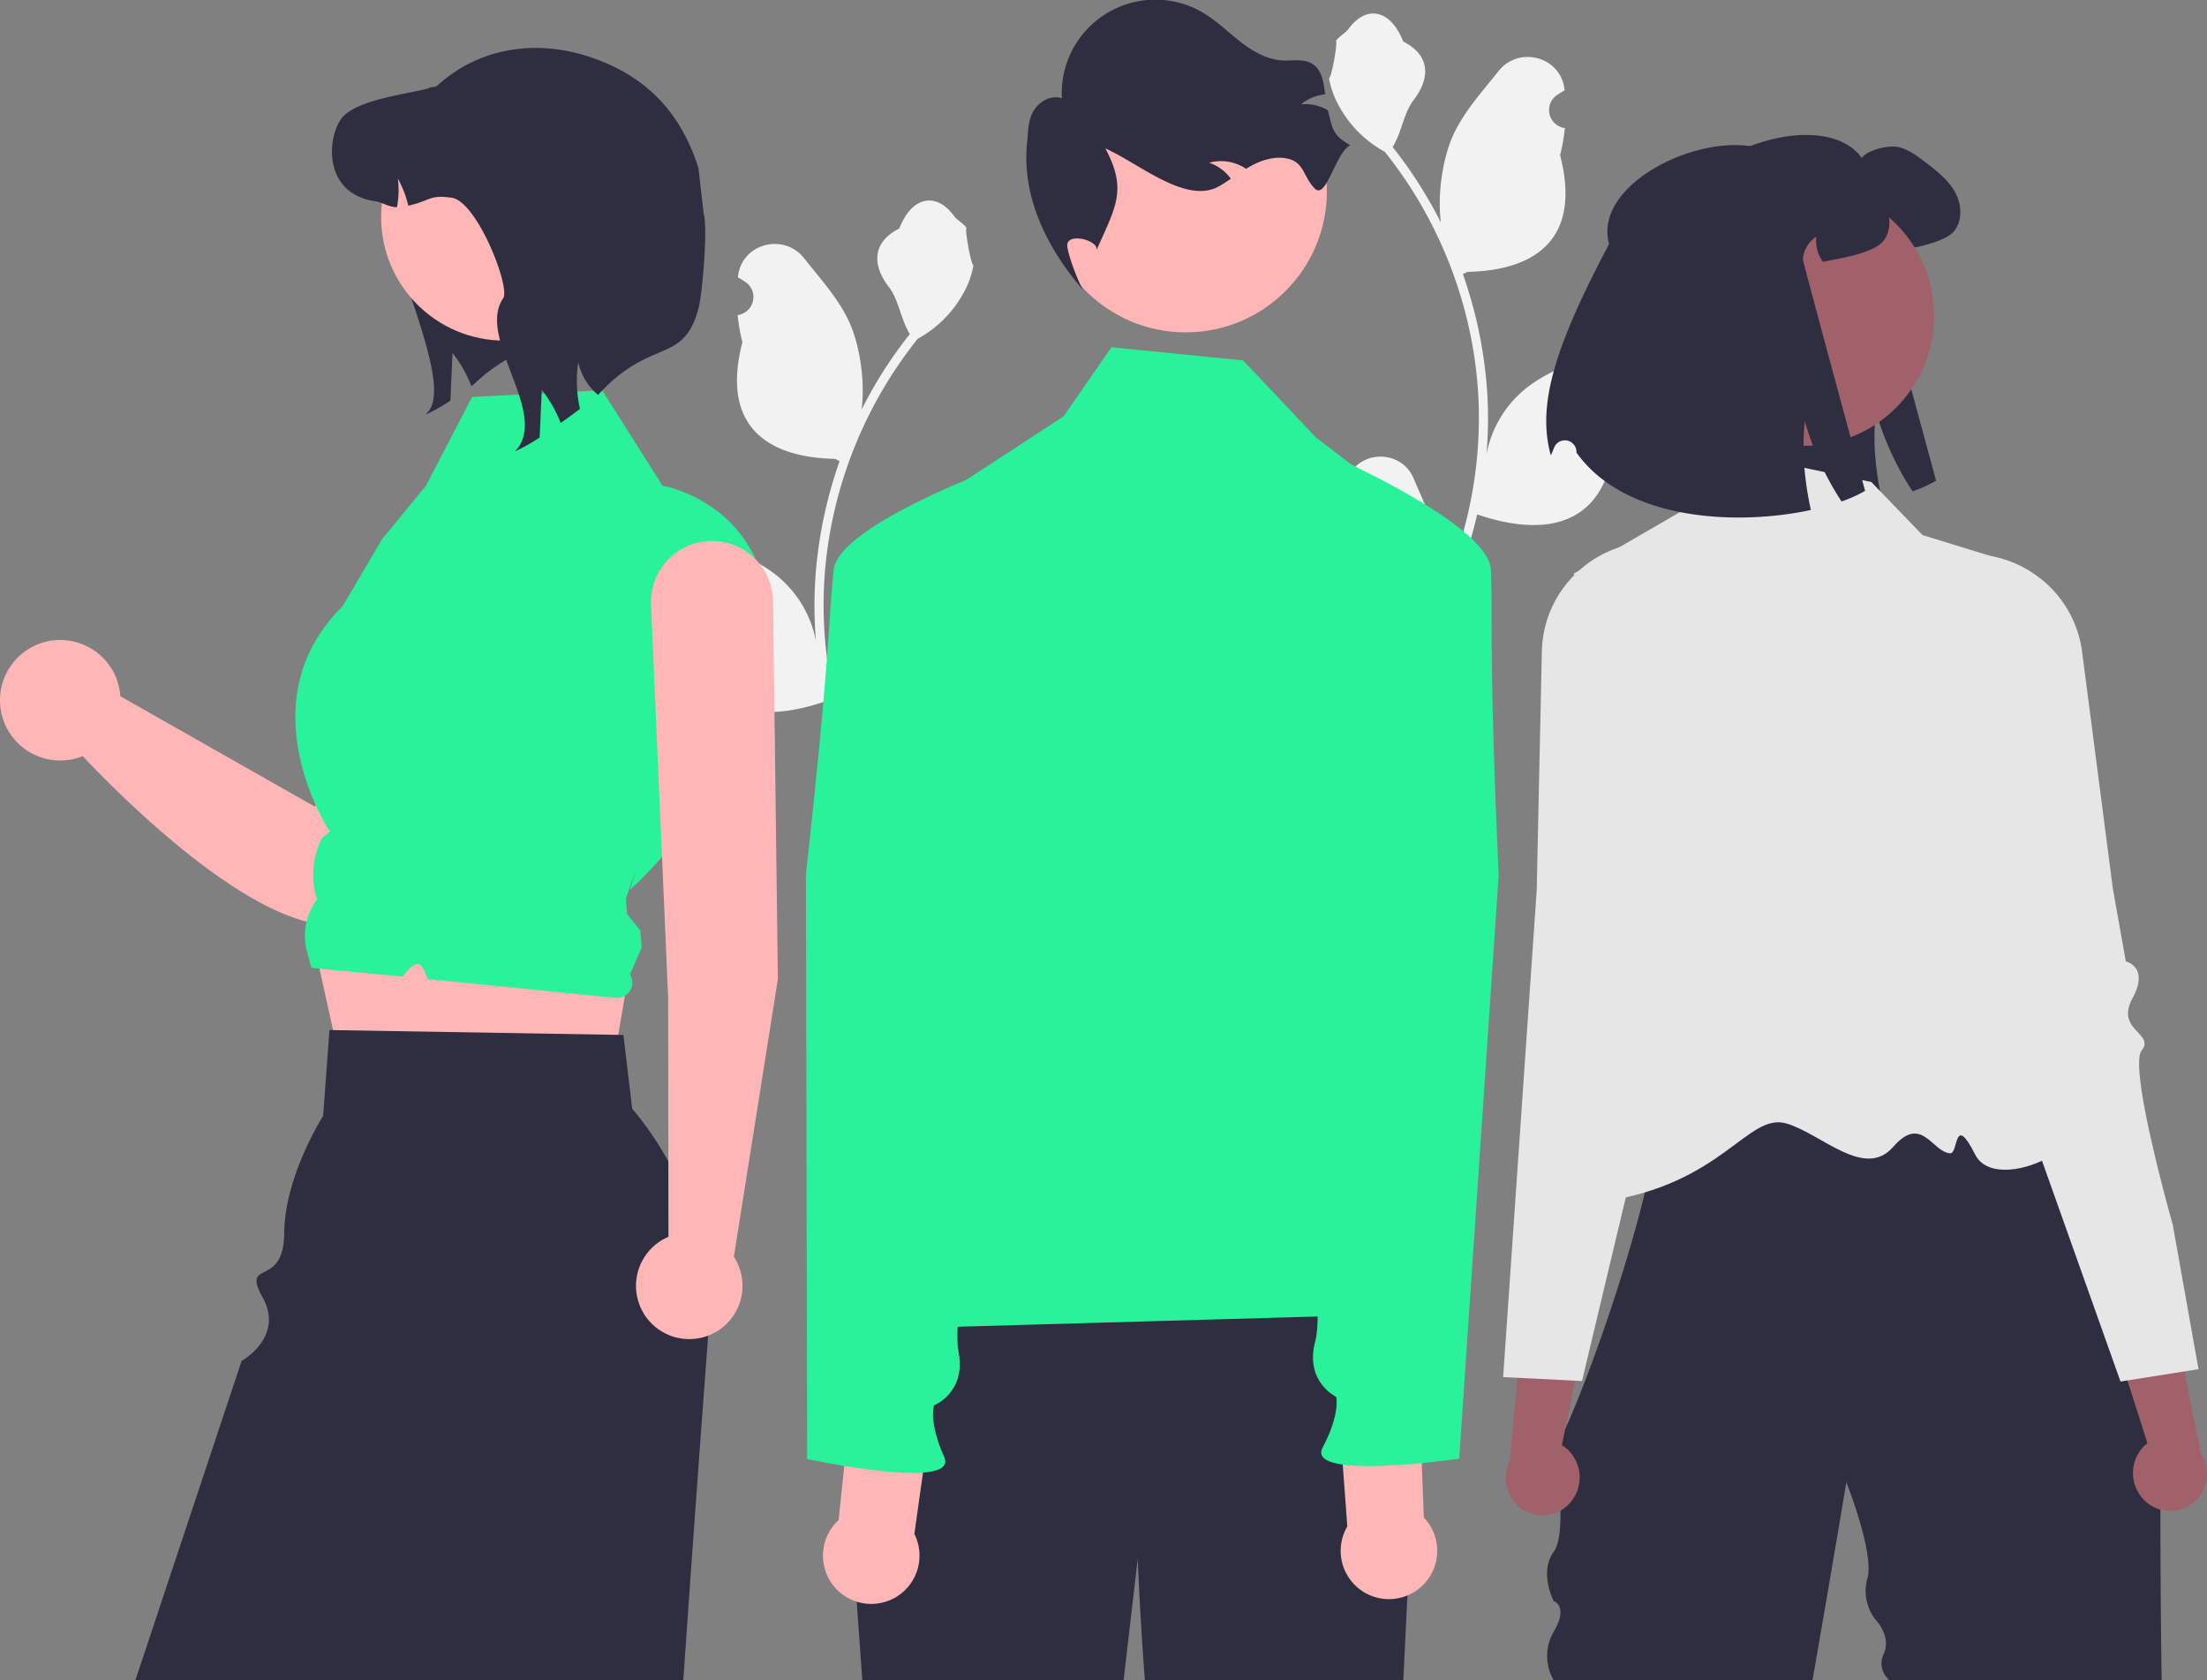 <svg xmlns="http://www.w3.org/2000/svg" data-name="Layer 1" width="838" height="638.004" viewBox="0 0 838 638.004" xmlns:xlink="http://www.w3.org/1999/xlink"><rect x="0" y="0" width="838" height="638.004" fill="#808080" stroke="none"/><path d="M689.135,323.255a5.09,5.09,0,0,0,3.689-8.823c-.128-.51-.22-.876-.349-1.387q.069-.167.139-.333c4.686-11.174,20.569-11.097,25.215.094,4.124,9.933,9.375,19.882,10.668,30.384a40.44,40.44,0,0,1-.71,13.908,162.132,162.132,0,0,0,14.748-67.338,156.487,156.487,0,0,0-.971-17.458q-.804-7.128-2.231-14.154a164.01,164.01,0,0,0-32.525-69.512,43.648,43.648,0,0,1-18.153-18.834,33.294,33.294,0,0,1-3.028-9.098c.884.116,3.332-13.343,2.666-14.169,1.232-1.869,3.436-2.798,4.781-4.621,6.69-9.07,15.906-7.486,20.717,4.839,10.278,5.187,10.378,13.79,4.071,22.065-4.012,5.264-4.564,12.387-8.084,18.023.362.464.739.913,1.101,1.376a165.069,165.069,0,0,1,17.229,27.295c-1.369-10.691.652-23.571,4.097-31.873,3.921-9.46,11.271-17.427,17.744-25.605,7.774-9.823,23.717-5.536,25.086,6.916q.02.181.039.362-1.442.814-2.823,1.727a6.905,6.905,0,0,0,2.784,12.565l.141.022a68.701,68.701,0,0,1-1.811,10.272c8.303,32.111-9.623,43.807-35.219,44.332-.565.29-1.116.579-1.681.855a168.487,168.487,0,0,1,9.069,42.681,159.804,159.804,0,0,1-.116,25.802l.043-.304a42.227,42.227,0,0,1,14.415-24.383c11.093-9.113,26.766-12.468,38.734-19.793,5.761-3.526,13.143,1.031,12.138,7.71q-.024.16-.049.32a46.377,46.377,0,0,0-5.201,2.506q-1.442.814-2.823,1.727a6.905,6.905,0,0,0,2.784,12.565l.141.022c.101.014.188.029.29.044a68.76,68.76,0,0,1-12.648,19.805c-5.192,28.032-27.491,30.691-51.344,22.528h-.015a168.437,168.437,0,0,1-11.315,33.032H690.148c-.145-.449-.275-.913-.406-1.362a45.926,45.926,0,0,0,11.185-.666c-2.999-3.68-5.998-7.389-8.997-11.069a2.511,2.511,0,0,1-.188-.217c-1.521-1.883-3.057-3.752-4.578-5.636l-.001-.002a67.271,67.271,0,0,1,1.971-17.137Z" transform="translate(-181 -130.998)" fill="#f2f2f2"/><path d="M818.913,219.81c-7.516-27.402,53.102-50.899,69.021-28.832,2.213-3.137,10.394-5.043,14.147-4.08s6.91,3.368,9.989,5.697c4.234,3.253,8.623,6.621,11.221,11.298,2.618,4.658,3.022,11.009-.5,15.051-2.791,3.214-11.029,5.293-15.225,6.14-2.926.597-5.389,1.078-7.506,1.424a14.352,14.352,0,0,1-2.502-9.489,11.648,11.648,0,0,0-5.081,8.546c-.058.712,23.655,87.96,23.655,87.96a51.72,51.72,0,0,1-8.95,4.023,112.545,112.545,0,0,1-13.954-30.411,97.453,97.453,0,0,0,.269,21.653,119.144,119.144,0,0,0,2.04,11.991c-28.178,6.082-70.56,4.081-88.999-21.788q-.005-.161-.009-.321a4.402,4.402,0,0,0-8.503-1.535c-.447,1.141-.859,2.129-1.226,2.915C791.428,280.843,798.376,258.613,818.913,219.81Z" transform="translate(-181 -130.998)" fill="#2f2e41"/><path d="M770.963,679.207v.897A3.809,3.809,0,0,1,770.963,679.207Z" transform="translate(-181 -130.998)" fill="#2f2e41"/><path d="M798.558,524.133a15.324,15.324,0,0,1,2.183-.424Q799.472,523.915,798.558,524.133Z" transform="translate(-181 -130.998)" fill="#2f2e41"/><path d="M797.919,524.295c.194-.054.409-.109.639-.163C798.344,524.188,798.138,524.229,797.919,524.295Z" transform="translate(-181 -130.998)" fill="#2f2e41"/><path d="M1001.79,768.998H898.504a8.213,8.213,0,0,1-2.211-10.115c2.822-6.471-2.708-12.384-2.708-12.384a17.567,17.567,0,0,1-3.54-16.191c2.737-9.558-7.988-36.535-7.988-36.535s-5.781,34.834-12.865,75.225H770.963a18.259,18.259,0,0,1,0-18.489c5.724-9.706,0-11.568,0-11.568s-5.724-10.862,0-18.748,0-40.088,0-40.088c.216,1.424,1.847-1.165,4.358-6.592,3.823-8.258,9.664-23.108,15.566-40.348,4.219-12.305,8.473-25.843,12.028-39.08h.009q1.398-5.216,2.649-10.337c1.631-6.696,3.029-13.202,4.09-19.311,2.304-13.159,3.063-24.463,1.294-31.814-1.467-6.118-4.677-9.492-10.216-8.914,2.968-.492,7.317-.958,12.676-1.398.966-.078,1.967-.155,3.003-.242,39.968-3.02,125.721-4.754,125.721-4.754L968.406,564.35l33.264,59.582S1000.764,703.86,1001.79,768.998Z" transform="translate(-181 -130.998)" fill="#2f2e41"/><path d="M891.547,314.02,831.033,301.183l-12.015,24.185L778.556,348.794s26.082,106.641,25.933,121.64c-.378,38.079-61.306,123.44-15.285,116.874s55.369-34.073,70.143-29.724c13.324,3.923,29.594,21.372,40.486,8.892s14.728,1.931,21.616,2.429c3.273.237,1.302-15.759,9.537.497s51.904-5.626,37.104-20.427c-24.65-24.65-29.66-206.361-29.66-206.361l-27.441-8.443Z" transform="translate(-181 -130.998)" fill="#e6e6e6"/><path d="M777.411,701.296a14.526,14.526,0,0,0-1.496-20.205,13.936,13.936,0,0,0-1.866-1.351l10.118-49.656-23.39-13.999-6.506,69.522a14.486,14.486,0,0,0,3.339,17.367,13.863,13.863,0,0,0,19.556-1.386Q777.29,701.443,777.411,701.296Z" transform="translate(-181 -130.998)" fill="#a0616a"/><path d="M850.037,439.552c-.147-1.596-2.183-2.321-5.005-3.322a30.95,30.95,0,0,1-7.999-3.788c-6.247-4.513-3.788-9.233-.388-15.756.664-1.268,1.355-2.589,2.002-3.961,1.924-4.064-1.139-20.83-9.121-49.84-2.459-8.931-2.451-15.238-4.15-19.423-1.691-4.185-5.082-6.247-14.324-6.679a42.251,42.251,0,0,0-30.416,10.812c-.224.198-.457.414-.682.621q-.634.595-1.243,1.217a42.22,42.22,0,0,0-12.27,29.027l-.043,1.855-1.907,88.634-5.358,77.78-7.386,107.143,5.471.268L779.048,655.228l2.649.129,6.282-26.352,7.559-31.711,2.778-11.649,8.62-36.137,4.021-16.886,2.459-10.311L814.417,518.1l4.884-20.467c.112-.431,11.347-44.757,24.299-52.169C848.432,442.702,850.175,441.097,850.037,439.552Z" transform="translate(-181 -130.998)" fill="#e6e6e6"/><path d="M995.355,700.768a14.526,14.526,0,0,1-.683-20.249,13.934,13.934,0,0,1,1.71-1.544L980.99,630.692l21.752-16.43,13.935,68.421a14.486,14.486,0,0,1-1.454,17.625,13.863,13.863,0,0,1-19.592.723Q995.491,700.901,995.355,700.768Z" transform="translate(-181 -130.998)" fill="#a0616a"/><path d="M1005.996,596S989.031,536.312,994.205,529.85s-10.106-7.723-3.522-19.757-2.504-14.047-2.504-14.047l-4.932-27.669-8.817-67.961-.267-2.021-2.564-19.772a42.341,42.341,0,0,0-16.696-28.617c-.233-.178-.471-.35-.709-.521q-1.628-1.172-3.327-2.172a42.263,42.263,0,0,0-28.106-5.339c-18.286,2.848-12.595,9.667-15.56,27.935-4.819,29.703-6.07,46.697-3.72,50.536.792,1.293,1.624,2.53,2.417,3.717,4.083,6.129,7.034,10.551,1.305,15.718a31.251,31.251,0,0,1-7.544,4.616c-2.693,1.304-4.643,2.24-4.616,3.843.03,1.553,1.934,2.955,7.031,5.179,6.177,2.703,12.811,12.923,18.245,23.363a257.88,257.88,0,0,1,11.518,25.899L978.54,634.137l7.618,21.422,2.628-.416,21.58-3.421,5.412-.857Z" transform="translate(-181 -130.998)" fill="#e6e6e6"/><circle cx="685.016" cy="119.908" r="49.37" fill="#a0616a"/><path d="M791.967,223.66c-7.516-27.402,53.102-50.899,69.021-28.832,2.213-3.137,10.394-5.043,14.147-4.08s6.91,3.368,9.989,5.697c4.234,3.253,8.623,6.621,11.221,11.298,2.618,4.658,3.022,11.009-.5,15.051-2.791,3.214-11.029,5.293-15.225,6.14-2.926.597-5.389,1.078-7.506,1.424a14.352,14.352,0,0,1-2.502-9.489,11.648,11.648,0,0,0-5.081,8.546c-.058.712,23.655,87.96,23.655,87.96a51.72,51.72,0,0,1-8.95,4.023,112.545,112.545,0,0,1-13.954-30.411,97.453,97.453,0,0,0,.269,21.653,119.142,119.142,0,0,0,2.04,11.991c-28.178,6.082-70.56,4.081-88.999-21.788q-.005-.161-.009-.321a4.402,4.402,0,0,0-8.503-1.535c-.447,1.141-.859,2.129-1.226,2.915C764.482,284.693,771.43,262.462,791.967,223.66Z" transform="translate(-181 -130.998)" fill="#2f2e41"/><path d="M810.435,197.849" transform="translate(-181 -130.998)" fill="#2f2e41"/><path d="M547.121,394.255a5.09,5.09,0,0,1-3.689-8.823c.128-.51.22-.876.349-1.387q-.069-.167-.139-.333c-4.686-11.174-20.569-11.097-25.215.094-4.124,9.933-9.375,19.882-10.668,30.384a40.44,40.44,0,0,0,.71,13.908A162.132,162.132,0,0,1,493.721,360.76a156.49,156.49,0,0,1,.971-17.458q.804-7.128,2.231-14.154a164.01,164.01,0,0,1,32.525-69.512,43.648,43.648,0,0,0,18.153-18.834,33.295,33.295,0,0,0,3.028-9.098c-.884.116-3.332-13.343-2.666-14.169-1.232-1.869-3.436-2.798-4.781-4.621-6.69-9.07-15.906-7.486-20.717,4.839-10.278,5.187-10.378,13.79-4.071,22.065,4.012,5.264,4.564,12.387,8.084,18.023-.362.464-.739.913-1.101,1.376a165.069,165.069,0,0,0-17.229,27.295c1.369-10.691-.652-23.571-4.097-31.873-3.921-9.46-11.271-17.427-17.744-25.605-7.774-9.823-23.717-5.536-25.086,6.916q-.02.181-.039.362,1.442.814,2.823,1.727a6.905,6.905,0,0,1-2.784,12.565l-.141.022a68.7,68.7,0,0,0,1.811,10.272c-8.303,32.111,9.623,43.807,35.219,44.332.565.29,1.116.579,1.681.855a168.487,168.487,0,0,0-9.069,42.681,159.804,159.804,0,0,0,.116,25.802l-.043-.304A42.227,42.227,0,0,0,476.379,349.88c-11.093-9.113-26.766-12.468-38.734-19.793-5.761-3.526-13.143,1.031-12.138,7.71q.024.16.049.32a46.378,46.378,0,0,1,5.201,2.506q1.442.814,2.823,1.727a6.905,6.905,0,0,1-2.784,12.565l-.141.022c-.101.014-.188.029-.29.044A68.76,68.76,0,0,0,443.014,374.784c5.192,28.032,27.491,30.691,51.344,22.528h.015a168.437,168.437,0,0,0,11.315,33.032H546.108c.145-.449.275-.913.406-1.362a45.926,45.926,0,0,1-11.185-.666c2.999-3.68,5.998-7.389,8.997-11.069a2.513,2.513,0,0,0,.188-.217c1.521-1.883,3.057-3.752,4.578-5.636l.001-.002a67.271,67.271,0,0,0-1.971-17.137Z" transform="translate(-181 -130.998)" fill="#f2f2f2"/><path d="M358.516,190.979c-.917,2.138-29.204,1.909-30.5,3.812-9.989,14.697,26.018,77.23,16.03,91.946l-1.392,1.658a65.757,65.757,0,0,0,9.36-5.28c.267-6.024.534-12.066.82-18.09a49.721,49.721,0,0,1,7.167,12.6c2.326-1.639,4.233-4.678,14.201-10.656A62.515,62.515,0,0,1,388.017,255.598Z" transform="translate(-181 -130.998)" fill="#2f2e41"/><path d="M379.057,311.43a23.428,23.428,0,0,0-35.493,13.858L300.578,437.291,226.69,395.343a22.875,22.875,0,1,0-14.272,22.752c15.56,16.607,83.019,84.696,110.946,58.092,23.474-22.362,57.351-109.029,65.505-138.957A23.43,23.43,0,0,0,379.057,311.43Z" transform="translate(-181 -130.998)" fill="#ffb6b6"/><polygon points="117.341 349.883 130.906 411.195 230.098 420.167 239.214 366.781 117.341 349.883" fill="#ffb6b6"/><path d="M449.858,638.108c-.045.879-.1,1.749-.163,2.628-.951,12.704-2.039,27.356-3.217,43.413-1.858,25.48-3.933,54.495-6.026,84.85H232.397l40.35-121.282s16.293-8.97,7.998-24.039,8.026-3.061,8.178-24.581,14.777-44.415,14.777-44.415l2.401-32.584,1.368.027,108.273,1.803,1.975.036,3.325,27.972A123.668,123.668,0,0,1,449.858,638.108Z" transform="translate(-181 -130.998)" fill="#2f2e41"/><path d="M360.25,281.716l49.373-2.543,22.932,36.236s43.148,7.214,40.157,58.058-52.498,95.46-52.498,95.46l2.116-7.255-3.675,10.502.471,5.897,5.014,6.245.516,6.458-4.442,10.219v0a5.839,5.839,0,0,1-5.536,8.9l-71.34-7.149c-1.624-4.468-2.927-9.814-9.438-.914l-6.72-.651-27.936-2.707-1.644-5.99a23.205,23.205,0,0,1,3.775-20.015v0a30.607,30.607,0,0,1,1.771-22.981l.134-.268,2.967-2.473s-32.457-48.762,4.803-85.488l14.954-25.422,16.732-20.414Z" transform="translate(-181 -130.998)" fill="#29f29b"/><circle cx="191.538" cy="82.509" r="46.819" fill="#ffb6b6"/><path d="M408.097,280.953a22.548,22.548,0,0,1-7.549-12.391,48.446,48.446,0,0,0,.667,17.69c-2.535,1.906-4.994,3.717-7.32,5.357a49.721,49.721,0,0,0-7.167-12.6c-.286,6.024-.553,12.066-.82,18.09a65.755,65.755,0,0,1-9.36,5.28l1.392-1.658c9.989-14.716-15.86-41.804-5.871-56.501,2.802-4.118-9.855-36.657-19.501-38.125-8.578-1.296-8.216,1.182-16.527,2.993a41.589,41.589,0,0,0-3.984-10.313,34.075,34.075,0,0,1-.324,10.866c-2.955.114-5.279-1.768-8.426-2.249-20.073-3.069-18.033-24.781-12.448-31.663,5.604-6.862,24.209-8.921,32.787-11.152.782-.762,2.554-.286,3.336-1.01,16.439-15.045,38.426-17.537,58.212-10.868,21.1,7.111,34.256,20.875,41.008,42.092l1.937,16.98c1.737,5.46-.448,30.862-1.937,36.395C440.417,269.672,428.096,258.936,408.097,280.953Z" transform="translate(-181 -130.998)" fill="#2f2e41"/><path d="M476.363,502.769l-1.843-143.553a23.173,23.173,0,0,0-23.17-22.807h-0a23.173,23.173,0,0,0-23.14,24.402l6.486,149.058.123,90.739a20.222,20.222,0,1,0,24.827,7.561Z" transform="translate(-181 -130.998)" fill="#ffb6b6"/><path d="M718,688.492s-2.85,51.27-4.16,80.51H615.7c-2.02-26.61-2.7-46.16-2.7-46.16l-5.37,46.16h-99.2l-6.15-85.49,29.72-73.67s161.06-11.17,176,3C722.93,627.002,718,688.492,718,688.492Z" transform="translate(-181 -130.998)" fill="#2f2e41"/><circle cx="450.216" cy="72.599" r="53.607" fill="#ffb6b6"/><path d="M693.7,186.178c-5.506,2.511-9.074,20.694-13.402,16.467s-4.039-9.729-9.874-11.289c-4.712-1.265-9.783.181-14.08,2.461-.767.402-1.511.84-2.236,1.275-.479-.32-.955-.621-1.466-.898a17.033,17.033,0,0,0-12.537-1.41,16.713,16.713,0,0,1,8.259,6.087c-1.438.964-2.895,1.93-4.386,2.787-12.45,7.185-30.166-8.438-43.271-14.307,8.209,15.404,4.167,21.784-2.961,37.715l-.246.907c.405-3.993-11.95-6.968-11.234-1.348.509,3.991,3.962,12.861,5.897,16.384-13.778-15.932-23.194-35.428-21.207-55.54.432-4.225.302-8.683,2.481-12.35,2.181-3.648,6.729-6.208,10.753-4.817a35.542,35.542,0,0,1,53.507-32.524c5.145,3.019,9.44,7.288,14.155,10.971,4.715,3.683,10.151,6.893,16.13,7.197,3.793.183,7.921-.743,11.18,1.221,3.775,2.28,4.421,7.052,4.988,11.645a17.014,17.014,0,0,0-9.167,3.815,16.648,16.648,0,0,1,10.022,2.15,1.036,1.036,0,0,1,.164.093C687.164,180.461,686.96,182.144,693.7,186.178Z" transform="translate(-181 -130.998)" fill="#2f2e41"/><path d="M508.668,635.777c45.651-53.435,30.231-121.4,12.113-190.008l3.448-101.354a31.004,31.004,0,0,1,14.029-24.902L584.861,289.068,603,262.842l50,5,27.726,29.322,30.691,23.43a50.843,50.843,0,0,1,18.792,51.39L700.839,504.804s12.284,68.855,4.789,76.46-26.808.004-11.493,8.54c18.38,10.245,35.092,8.354,25.791,17.655s2.47,22.232,2.47,22.232Z" transform="translate(-181 -130.998)" fill="#29f29b"/><path d="M528.186,713.436l7.611-54.221-30.367-8.669-6.007,57.612a18.329,18.329,0,1,0,28.763,5.278Z" transform="translate(-181 -130.998)" fill="#ffb6b6"/><path d="M586,298.842s-86.438,28.133-88.499,48.717S496.123,380.745,487,463.115l.481,221.883s57.952,12.408,52.008-.859-3.869-19.507-3.869-19.507,12.425-4.903,9.315-20.479,12.487-92.768,12.487-92.768L567.266,412.946Z" transform="translate(-181 -130.998)" fill="#29f29b"/><path d="M692.581,710.565l-4.05-54.602,30.869-6.666,2.228,57.881a18.329,18.329,0,1,1-29.047,3.387Z" transform="translate(-181 -130.998)" fill="#ffb6b6"/><path d="M661.99,293.078s84.415,33.723,85.126,54.398-.795,33.205,2.925,115.995l-14.983,221.377s-58.639,8.593-51.841-4.256,5.136-19.213,5.136-19.213-12.078-5.705-7.956-21.045S674,546.949,674,546.949l-.774-138.786Z" transform="translate(-181 -130.998)" fill="#29f29b"/></svg>